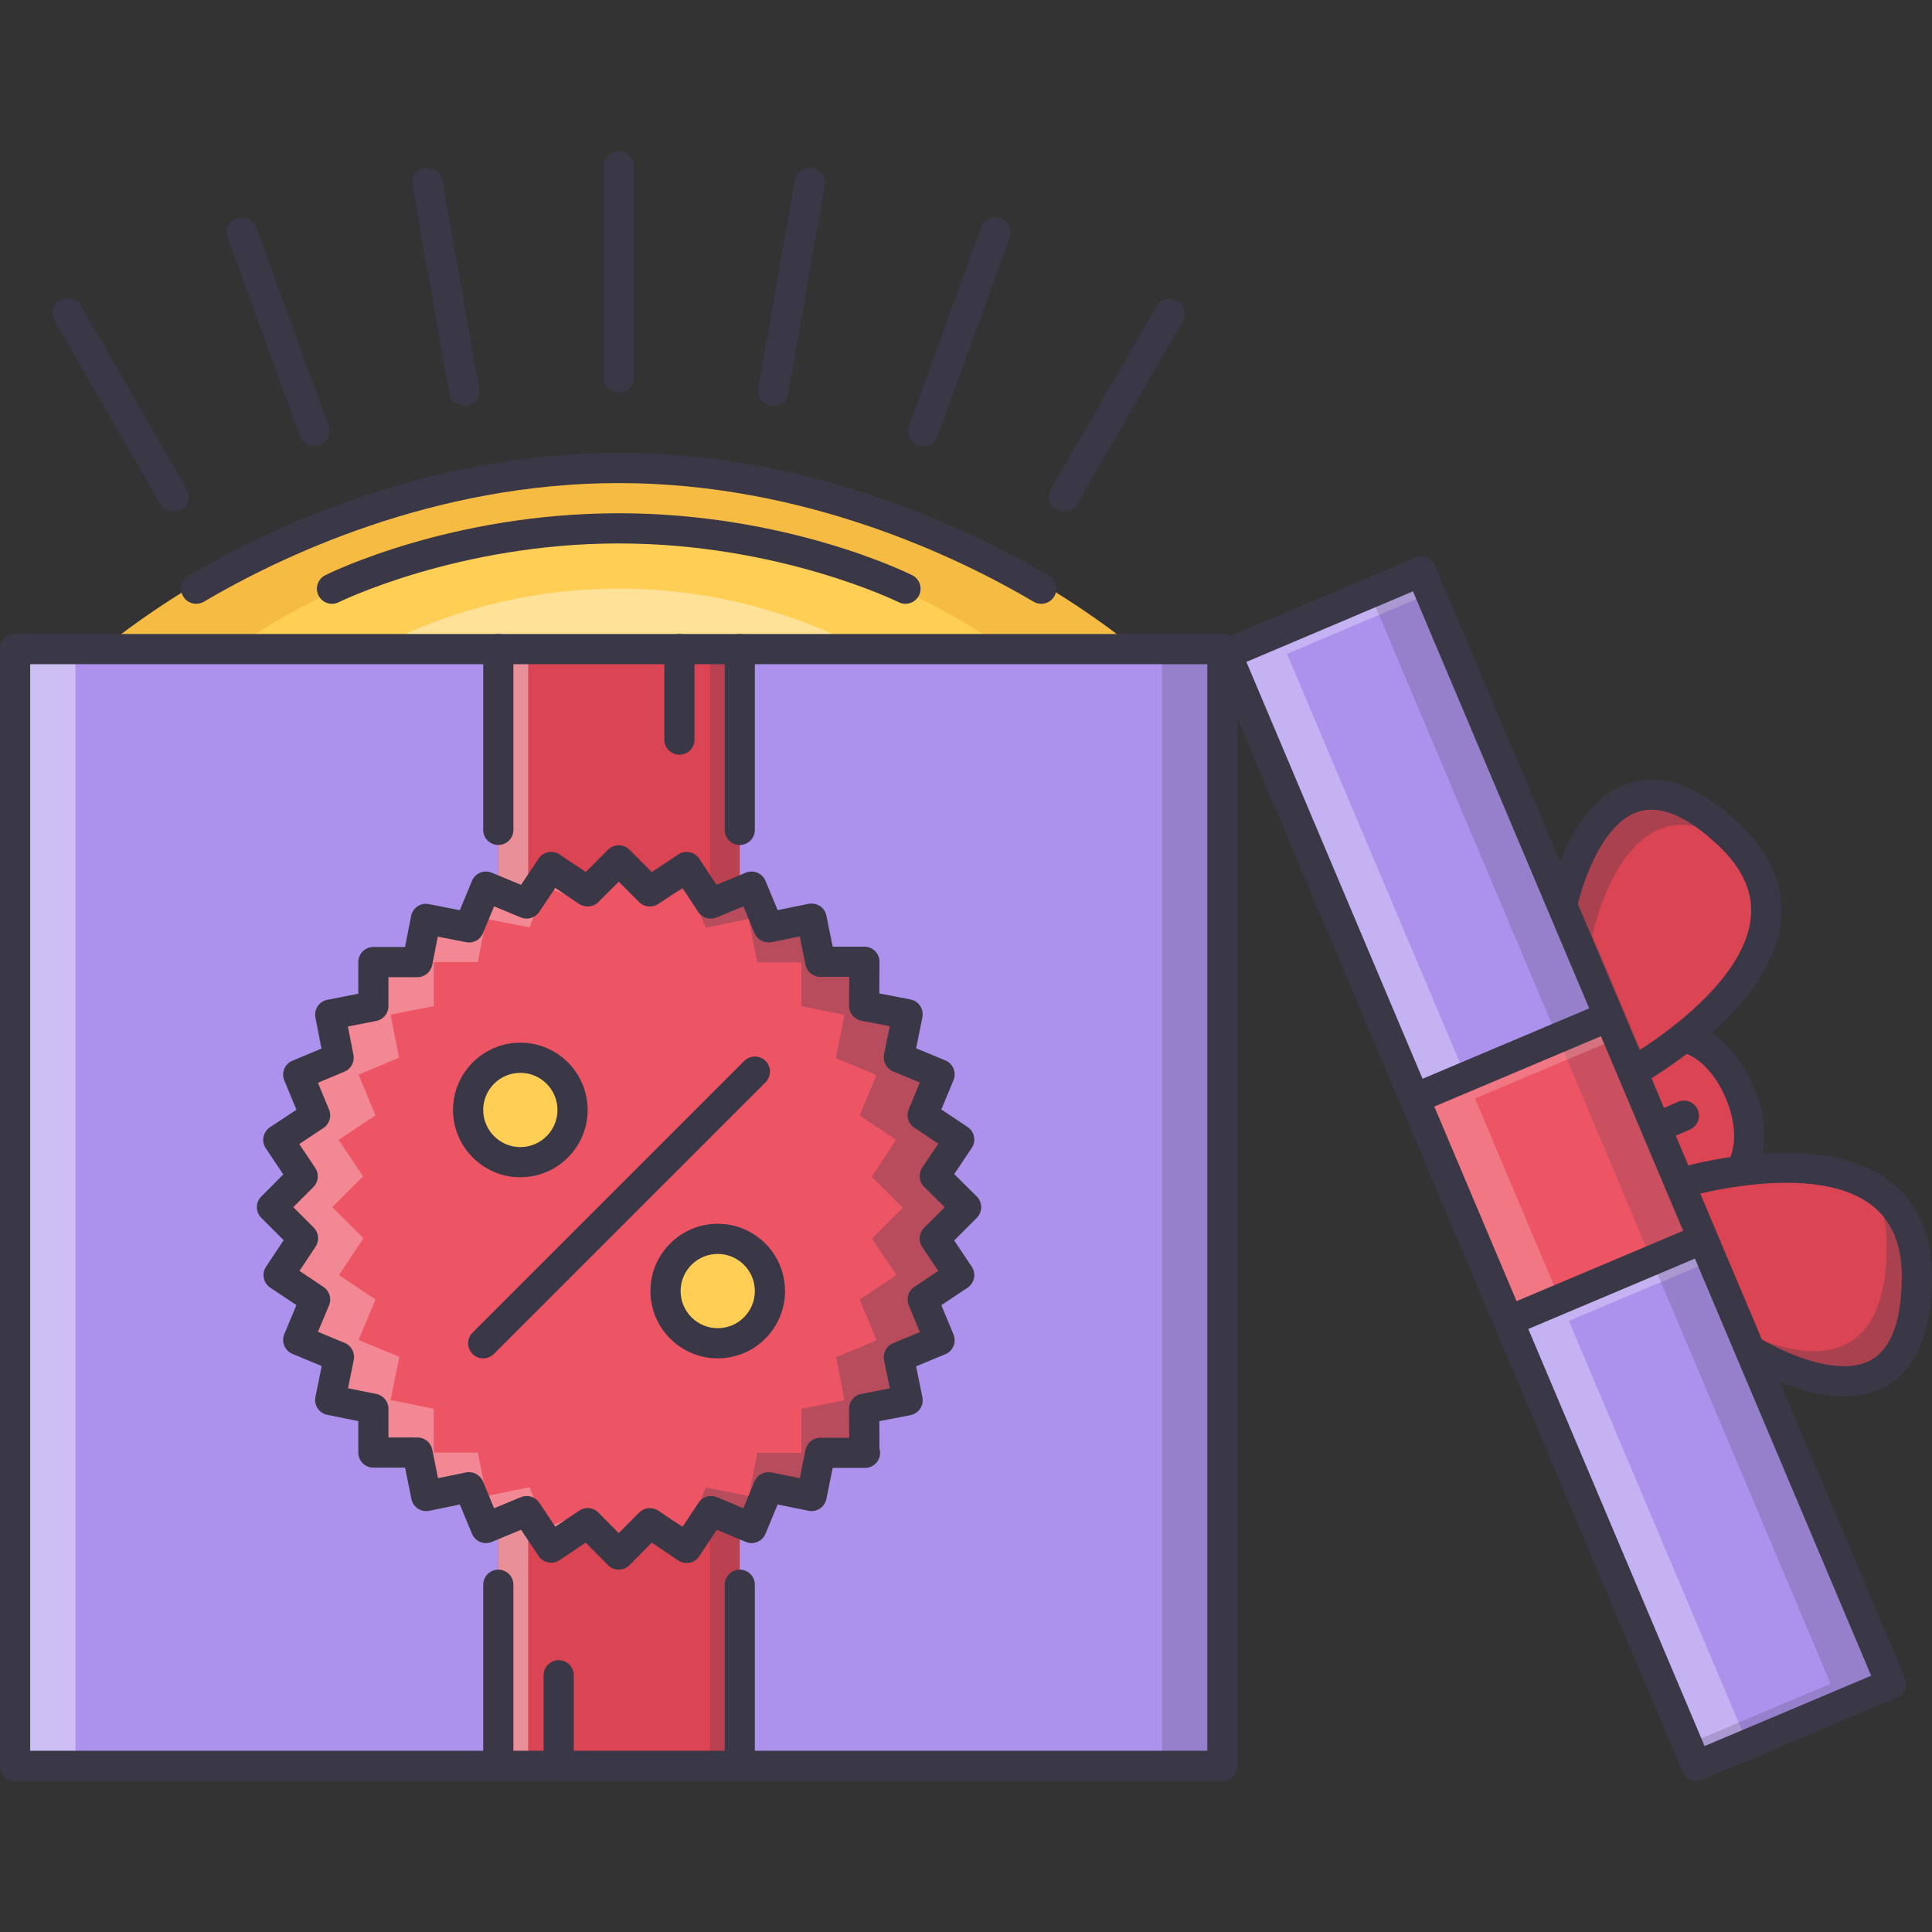 <?xml version="1.0" encoding="iso-8859-1"?>
<!-- Generator: Adobe Illustrator 19.0.0, SVG Export Plug-In . SVG Version: 6.00 Build 0)  -->
<svg version="1.1" id="Capa_1" xmlns="http://www.w3.org/2000/svg" xmlns:xlink="http://www.w3.org/1999/xlink" x="0px" y="0px"
	 viewBox="0 0 512.003 512.003" style="enable-background:new 0 0 512.003 512.003;" xml:space="preserve">
<rect x="0" y="0" width="512.003" height="512.003" fill="#333333" stroke="none"/>
<path style="fill:#F6BB42;" d="M301.123,172.015c-37.604-30.011-85.22-47.992-137.071-47.992S64.583,142.004,26.98,172.015H301.123z
	"/>
<path style="fill:#FFCE54;" d="M266.441,171.983c-29.066-20.149-64.326-31.987-102.374-31.987s-73.316,11.838-102.39,31.987H266.441
	z"/>
<g style="opacity:0.4;">
	<path style="fill:#FFFFFF;" d="M228.885,172.015c-19.411-10.186-41.47-16.021-64.912-16.021s-45.5,5.835-64.912,16.021H228.885z"/>
</g>
<rect x="4" y="171.981" style="fill:#AC92EC;" width="319.96" height="295.95"/>
<g>
	<rect x="132.03" y="171.981" style="fill:#DA4453;" width="63.989" height="64.29"/>
	<rect x="132.03" y="403.661" style="fill:#DA4453;" width="63.989" height="64.3"/>
</g>
<g style="opacity:0.4;">
	<rect x="132.06" y="172.011" style="fill:#FFFFFF;" width="7.92" height="73.75"/>
</g>
<g style="opacity:0.4;">
	<rect x="132.06" y="394.181" style="fill:#FFFFFF;" width="7.92" height="73.75"/>
</g>
<g style="opacity:0.2;">
	<rect x="188.13" y="172.011" style="fill:#3A3847;" width="7.92" height="73.75"/>
</g>
<g style="opacity:0.2;">
	<rect x="188.13" y="394.181" style="fill:#3A3847;" width="7.92" height="73.75"/>
</g>
<path style="fill:#DA4453;" d="M446.17,274.881c-7.279,5.757-13.521,9.194-13.521,9.194l-6.24-14.717l-12.475-29.515h0.078
	c0,0,10.24-50.711,44.156-18.638C480,241.925,461.043,263.121,446.17,274.881z"/>
<g style="opacity:0.3;">
	<path style="fill:#3A3847;" d="M434.406,277.356l-12.475-29.515h0.078c0,0,9.475-46.832,40.354-21.945
		c-1.203-1.566-2.547-3.128-4.195-4.69c-33.916-32.073-44.156,18.638-44.156,18.638h-0.078l12.475,29.515l6.24,14.717
		c0,0,1.43-0.789,3.672-2.211L434.406,277.356z"/>
</g>
<g>
	<path style="fill:#DA4453;" d="M461.043,289.519c5.602,13.357,0.086,20.794,0.086,20.794c-9.201,1.203-15.998,3.28-15.998,3.28
		l-6.24-14.716l-6.242-14.802c0,0,6.242-3.438,13.521-9.194C446.17,274.881,455.365,276.154,461.043,289.519z"/>
	<path style="fill:#DA4453;" d="M461.129,310.313c18.715-2.476,47.266-1.359,46.867,28.792
		c-0.641,46.633-44.148,18.638-44.148,18.638h-0.078l-12.482-29.433l-6.156-14.717C445.131,313.593,451.928,311.516,461.129,310.313
		z"/>
</g>
<g style="opacity:0.3;">
	<path style="fill:#3A3847;" d="M496.123,314.702c2.484,4.172,3.969,9.491,3.875,16.404c-0.492,35.947-26.395,27.565-38.268,21.824
		l2.039,4.812h0.078c0,0,43.508,27.995,44.148-18.638C508.16,326.505,503.24,319.022,496.123,314.702z"/>
</g>
<g>
	<polygon style="fill:#AC92EC;" points="463.77,357.742 501.123,446.213 449.607,467.967 399.779,350.063 451.287,328.31 	"/>
	<polygon style="fill:#AC92EC;" points="413.934,239.844 426.408,269.358 374.9,291.112 325.064,173.296 376.58,151.459 	"/>
</g>
<g style="opacity:0.3;">
	<polygon style="fill:#FFFFFF;" points="415.777,350.063 453.717,334.043 451.287,328.31 399.779,350.063 449.607,467.967 
		463.184,462.233 	"/>
</g>
<g style="opacity:0.3;">
	<polygon style="fill:#FFFFFF;" points="341.062,173.296 379.01,157.212 376.58,151.459 325.064,173.296 374.9,291.112 
		388.477,285.379 	"/>
</g>
<polygon style="fill:#ED5565;" points="445.131,313.593 451.287,328.31 399.779,350.063 374.9,291.112 426.408,269.358 
	432.648,284.075 438.891,298.877 "/>
<g style="opacity:0.2;">
	<polygon style="fill:#3A3847;" points="463.77,357.742 451.287,328.31 445.131,313.593 438.891,298.877 432.648,284.075 
		426.408,269.358 413.934,239.844 376.58,151.459 363.012,157.212 397.936,239.844 410.41,269.358 416.652,284.075 422.893,298.877 
		429.135,313.593 435.289,328.31 447.771,357.742 485.125,446.213 447.186,462.233 449.607,467.967 501.123,446.213 	"/>
</g>
<g style="opacity:0.2;">
	<polygon style="fill:#FFFFFF;" points="390.898,291.112 428.838,275.092 426.408,269.358 374.9,291.112 399.779,350.063 
		413.355,344.331 	"/>
</g>
<g>
	<path style="fill:#FFCE54;" d="M151.733,294.151c0,7.6-6.233,13.842-13.833,13.842c-7.679,0-13.842-6.242-13.842-13.842
		c0-7.679,6.163-13.834,13.842-13.834C145.5,280.317,151.733,286.473,151.733,294.151z"/>
	<path style="fill:#FFCE54;" d="M190.211,328.31c7.601,0,13.834,6.155,13.834,13.834c0,7.6-6.233,13.842-13.834,13.842
		c-7.678,0-13.841-6.242-13.841-13.842C176.37,334.465,182.533,328.31,190.211,328.31z"/>
</g>
<path style="fill:#ED5565;" d="M247.718,311.672l8.318,8.241l-8.318,8.318l6.483,9.678l-9.678,6.477l4.476,10.803l-10.795,4.476
	l2.32,11.436l-11.521,2.242l0.078,11.678h-11.678l-2.32,11.436l-11.436-2.32l-4.476,10.804l-10.725-4.484l-6.476,9.764l-9.756-6.561
	l-8.241,8.318l-8.241-8.318l-9.678,6.475l-6.476-9.678l-10.803,4.484l-4.476-10.804l-11.357,2.32l-2.32-11.514H98.945v-11.6
	l-11.436-2.32l2.32-11.436l-10.803-4.483l4.484-10.717l-9.679-6.477l6.476-9.764l-8.241-8.232l8.163-8.163l-6.483-9.679l9.765-6.475
	l-4.484-10.804l10.717-4.476l-2.234-11.436l11.436-2.242v-11.678h11.678l2.242-11.439l11.436,2.242l4.476-10.799l10.803,4.48
	l6.476-9.679l9.678,6.476l8.241-8.236l8.241,8.236l9.756-6.476l6.397,9.679l10.803-4.48l4.476,10.799l11.436-2.32l2.32,11.436
	h11.678l-0.078,11.682l11.521,2.234l-2.32,11.443l10.795,4.476l-4.476,10.804l9.678,6.475L247.718,311.672z M137.9,307.993
	c7.6,0,13.833-6.242,13.833-13.842c0-7.679-6.233-13.834-13.833-13.834c-7.679,0-13.842,6.155-13.842,13.834
	C124.058,301.751,130.221,307.993,137.9,307.993z M190.211,328.31c-7.678,0-13.841,6.155-13.841,13.834
	c0,7.6,6.163,13.842,13.841,13.842c7.601,0,13.834-6.242,13.834-13.842C204.045,334.465,197.812,328.31,190.211,328.31z"/>
<g style="opacity:0.3;">
	<polygon style="fill:#FFFFFF;" points="182.432,230.466 181.971,229.767 181.83,229.86 	"/>
	<polygon style="fill:#FFFFFF;" points="181.814,410.116 181.971,410.218 182.494,409.43 	"/>
	<polygon style="fill:#FFFFFF;" points="155.577,400.454 144.773,404.939 140.297,394.135 128.94,396.455 126.62,384.941 
		114.942,384.941 114.942,373.342 103.507,371.022 105.827,359.586 95.024,355.103 99.507,344.386 89.83,337.909 96.305,328.146 
		88.064,319.913 96.227,311.75 89.744,302.071 99.507,295.597 95.024,284.793 105.741,280.317 103.507,268.882 114.942,266.64 
		114.942,254.962 126.62,254.962 128.862,243.522 140.297,245.765 144.773,234.965 155.577,239.445 161.732,230.247 
		155.733,236.242 146.055,229.767 139.579,239.445 128.776,234.965 124.3,245.765 112.865,243.522 110.623,254.962 98.945,254.962 
		98.945,266.64 87.509,268.882 89.744,280.317 79.026,284.793 83.51,295.597 73.746,302.071 80.229,311.75 72.066,319.913 
		80.307,328.146 73.832,337.909 83.51,344.386 79.026,355.103 89.83,359.586 87.509,371.022 98.945,373.342 98.945,384.941 
		110.623,384.941 112.943,396.455 124.3,394.135 128.776,404.939 139.579,400.454 146.055,410.132 155.733,403.657 161.857,409.836 
			"/>
</g>
<g style="opacity:0.3;">
	<polygon style="fill:#3A3847;" points="144.891,409.523 145.352,410.218 145.492,410.124 	"/>
	<polygon style="fill:#3A3847;" points="145.508,229.868 145.352,229.767 144.828,230.556 	"/>
	<polygon style="fill:#3A3847;" points="171.746,239.531 182.549,235.047 187.025,245.851 198.382,243.53 200.702,255.044 
		212.38,255.044 212.38,266.64 223.815,268.968 221.496,280.403 232.298,284.887 227.815,295.605 237.493,302.071 231.018,311.836 
		239.258,320.077 231.095,328.239 237.579,337.909 227.815,344.394 232.298,355.189 221.582,359.672 223.815,371.107 
		212.38,373.342 212.38,385.027 200.702,385.027 198.46,396.463 187.025,394.221 182.549,405.024 171.746,400.54 165.59,409.742 
		171.589,403.743 181.268,410.218 187.743,400.54 198.546,405.024 203.022,394.221 214.458,396.463 216.7,385.027 228.377,385.027 
		228.377,373.342 239.813,371.107 237.579,359.672 248.296,355.196 243.812,344.394 253.577,337.917 247.093,328.239 
		255.256,320.077 247.015,311.844 253.491,302.079 243.812,295.605 248.296,284.887 237.493,280.403 239.813,268.968 
		228.377,266.64 228.377,255.044 216.7,255.044 214.379,243.53 203.022,245.851 198.546,235.047 187.743,239.531 181.268,229.853 
		171.589,236.328 165.465,230.149 	"/>
</g>
<g style="opacity:0.4;">
	<rect x="4" y="171.981" style="fill:#FFFFFF;" width="15.997" height="295.98"/>
</g>
<g style="opacity:0.2;">
	<rect x="307.95" y="171.981" style="fill:#3A3847;" width="15.996" height="295.98"/>
</g>
<g>
	<path style="fill:#3A3847;" d="M323.947,471.966H4c-2.211,0-4-1.788-4-3.999V172.015c0-2.211,1.789-4,4-4h319.948
		c2.211,0,4,1.789,4,4v295.952C327.947,470.178,326.158,471.966,323.947,471.966z M7.999,463.968H319.95V176.014H7.999V463.968z"/>
	<path style="fill:#3A3847;" d="M132.057,471.966c-2.211,0-4-1.788-4-3.999v-47.992c0-2.211,1.789-3.999,4-3.999
		c2.21,0,3.999,1.788,3.999,3.999v47.992C136.056,470.178,134.267,471.966,132.057,471.966z"/>
	<path style="fill:#3A3847;" d="M196.046,471.966c-2.21,0-3.999-1.788-3.999-3.999v-47.992c0-2.211,1.789-3.999,3.999-3.999
		c2.211,0,4,1.788,4,3.999v47.992C200.046,470.178,198.257,471.966,196.046,471.966z"/>
	<path style="fill:#3A3847;" d="M132.057,223.928c-2.211,0-4-1.789-4-3.999v-47.914c0-2.211,1.789-4,4-4c2.21,0,3.999,1.789,3.999,4
		v47.914C136.056,222.139,134.267,223.928,132.057,223.928z"/>
	<path style="fill:#3A3847;" d="M196.046,223.928c-2.21,0-3.999-1.789-3.999-3.999v-47.914c0-2.211,1.789-4,3.999-4
		c2.211,0,4,1.789,4,4v47.914C200.046,222.139,198.257,223.928,196.046,223.928z"/>
	<path style="fill:#3A3847;" d="M275.955,160.017c-0.695,0-1.391-0.18-2.031-0.555c-19.91-11.74-60.677-31.44-109.95-31.44
		s-90.041,19.7-109.951,31.44c-1.914,1.109-4.359,0.492-5.476-1.414c-1.125-1.902-0.492-4.354,1.414-5.476
		c20.614-12.158,62.842-32.549,114.013-32.549s93.399,20.391,114.013,32.549c1.906,1.121,2.539,3.574,1.414,5.476
		C278.658,159.313,277.322,160.017,275.955,160.017z"/>
	<path style="fill:#3A3847;" d="M239.954,160.017c-0.594,0-1.203-0.137-1.781-0.422c-0.312-0.156-31.752-15.576-74.199-15.576
		s-73.886,15.419-74.199,15.576c-2,0.992-4.375,0.18-5.367-1.793c-0.984-1.976-0.188-4.374,1.789-5.362
		c1.344-0.672,33.354-16.419,77.777-16.419s76.433,15.747,77.776,16.419c1.976,0.988,2.773,3.386,1.789,5.362
		C242.836,159.204,241.422,160.017,239.954,160.017z"/>
	<path style="fill:#3A3847;" d="M163.974,104.025c-2.21,0-4-1.789-4-3.999V44.035c0-2.211,1.789-3.999,4-3.999s4,1.788,4,3.999
		v55.991C167.973,102.237,166.184,104.025,163.974,104.025z"/>
	<path style="fill:#3A3847;" d="M123.011,107.544c-1.898,0-3.585-1.363-3.929-3.304l-9.756-55.112
		c-0.383-2.171,1.062-4.249,3.242-4.632c2.109-0.395,4.241,1.062,4.632,3.241l9.756,55.112c0.383,2.172-1.062,4.25-3.242,4.632
		C123.48,107.525,123.246,107.544,123.011,107.544z"/>
	<path style="fill:#3A3847;" d="M83.268,118.184c-1.633,0-3.164-1.008-3.757-2.633l-19.122-52.55
		c-0.757-2.074,0.312-4.371,2.39-5.124c2.094-0.746,4.367,0.312,5.124,2.39l19.122,52.551c0.758,2.073-0.312,4.37-2.39,5.124
		C84.182,118.105,83.721,118.184,83.268,118.184z"/>
	<path style="fill:#3A3847;" d="M45.993,135.622c-1.383,0-2.727-0.719-3.468-2.004L14.529,85.063
		c-1.102-1.91-0.445-4.358,1.469-5.46c1.914-1.109,4.358-0.449,5.468,1.469l27.995,48.555c1.102,1.91,0.445,4.358-1.468,5.46
		C47.36,135.45,46.672,135.622,45.993,135.622z"/>
	<path style="fill:#3A3847;" d="M281.955,135.622c-0.68,0-1.367-0.172-2-0.535c-1.914-1.105-2.57-3.55-1.461-5.464L306.49,81.15
		c1.102-1.914,3.553-2.559,5.459-1.465c1.914,1.105,2.57,3.55,1.461,5.464l-27.994,48.473
		C284.682,134.907,283.33,135.622,281.955,135.622z"/>
	<path style="fill:#3A3847;" d="M244.679,118.262c-0.453,0-0.914-0.078-1.367-0.242c-2.077-0.754-3.147-3.047-2.39-5.125
		l19.123-52.628c0.75-2.073,3.029-3.132,5.123-2.39c2.078,0.753,3.148,3.046,2.391,5.124l-19.122,52.628
		C247.851,117.254,246.312,118.262,244.679,118.262z"/>
	<path style="fill:#3A3847;" d="M204.936,107.626c-0.234,0-0.469-0.02-0.695-0.059c-2.18-0.383-3.632-2.457-3.25-4.632l9.679-55.194
		c0.375-2.183,2.554-3.632,4.624-3.249c2.179,0.383,3.632,2.457,3.25,4.632l-9.678,55.194
		C208.529,106.26,206.841,107.626,204.936,107.626z"/>
	<path style="fill:#3A3847;" d="M449.607,471.966c-1.555,0-3.039-0.914-3.688-2.444l-124.54-294.668
		c-0.859-2.035,0.094-4.378,2.123-5.242l51.516-21.836c0.984-0.406,2.094-0.418,3.062-0.023c0.984,0.398,1.773,1.172,2.188,2.148
		l124.541,294.757c0.859,2.03-0.094,4.382-2.131,5.241l-51.516,21.754C450.654,471.864,450.131,471.966,449.607,471.966z
		 M330.307,175.416l121.426,287.31l44.148-18.638L374.455,156.705L330.307,175.416z"/>
	<path style="fill:#3A3847;" d="M374.9,295.112c-1.555,0-3.039-0.914-3.688-2.445c-0.857-2.031,0.094-4.382,2.133-5.241
		l51.508-21.755c2.016-0.836,4.375,0.086,5.242,2.133c0.859,2.031-0.094,4.382-2.133,5.241L376.454,294.8
		C375.947,295.011,375.424,295.112,374.9,295.112z"/>
	<path style="fill:#3A3847;" d="M399.779,354.063c-1.555,0-3.039-0.914-3.688-2.445c-0.859-2.031,0.094-4.382,2.133-5.241
		l51.508-21.754c2.023-0.836,4.375,0.086,5.242,2.132c0.857,2.031-0.094,4.383-2.133,5.242l-51.508,21.754
		C400.826,353.962,400.303,354.063,399.779,354.063z"/>
	<path style="fill:#3A3847;" d="M432.656,288.074c-1.414,0-2.779-0.75-3.506-2.07c-1.07-1.929-0.367-4.366,1.57-5.429
		c0.055-0.039,6.068-3.375,12.965-8.834c9.008-7.117,19.842-18.025,20.365-29.598c0.289-6.351-2.539-12.252-8.633-18.036
		c-8.271-7.811-15.387-10.857-21.215-9.01c-9.74,3.089-15.053,19.481-16.27,25.539c-0.438,2.171-2.594,3.554-4.711,3.128
		c-2.172-0.438-3.57-2.546-3.133-4.714c0.219-1.078,5.516-26.449,21.699-31.577c8.797-2.789,18.584,0.859,29.129,10.826
		c7.771,7.378,11.514,15.521,11.123,24.207c-0.656,14.584-13.084,27.359-23.387,35.514c-7.459,5.891-13.811,9.413-14.076,9.554
		C433.969,287.918,433.305,288.074,432.656,288.074z"/>
	<path style="fill:#3A3847;" d="M488.727,370.053c-12.951,0-26.324-8.483-27.043-8.943c-1.859-1.195-2.391-3.672-1.203-5.522
		c1.195-1.859,3.664-2.406,5.531-1.211c5.209,3.343,20.73,10.959,29.682,6.132c5.352-2.883,8.148-10.101,8.303-21.458
		c0.109-8.404-2.146-14.536-6.896-18.754c-8.67-7.71-24.051-7.538-35.447-6.016c-8.725,1.141-15.287,3.117-15.357,3.141
		c-2.102,0.648-4.342-0.547-4.99-2.664c-0.641-2.108,0.547-4.343,2.654-4.991c0.289-0.086,7.227-2.187,16.654-3.421
		c13.045-1.711,30.879-1.734,41.799,7.967c6.498,5.773,9.725,14.131,9.584,24.848c-0.203,14.49-4.414,24.043-12.529,28.402
		C496.131,369.35,492.443,370.053,488.727,370.053z"/>
	<path style="fill:#3A3847;" d="M461.129,314.312c-0.828,0-1.664-0.258-2.383-0.789c-1.773-1.312-2.148-3.819-0.828-5.592
		c0.125-0.188,3.984-6.016-0.562-16.865c-4.607-10.85-11.514-12.186-11.803-12.232c-2.148-0.383-3.631-2.413-3.295-4.569
		c0.344-2.148,2.271-3.616,4.459-3.343c0.469,0.062,11.514,1.757,18.006,17.036c6.412,15.294-0.102,24.363-0.383,24.738
		C463.559,313.749,462.348,314.312,461.129,314.312z"/>
	<path style="fill:#3A3847;" d="M438.891,302.876c-1.539,0-3.016-0.898-3.664-2.405c-0.883-2.023,0.039-4.382,2.07-5.257
		l7.357-3.203c2.008-0.891,4.383,0.039,5.258,2.07c0.883,2.023-0.039,4.382-2.07,5.257l-7.357,3.202
		C439.969,302.767,439.422,302.876,438.891,302.876z"/>
	<path style="fill:#3A3847;" d="M163.974,415.976c-1.07,0-2.093-0.43-2.843-1.188l-5.913-5.976l-6.937,4.647
		c-1.844,1.219-4.327,0.727-5.554-1.102l-4.647-6.952l-7.772,3.227c-0.984,0.406-2.078,0.406-3.062,0
		c-0.976-0.406-1.757-1.188-2.164-2.164l-3.21-7.757l-8.131,1.664c-1.039,0.227-2.117,0.008-3.008-0.586
		c-0.883-0.586-1.5-1.508-1.71-2.546l-1.671-8.304h-8.405c-2.21,0-3.999-1.789-3.999-3.999v-8.327l-8.233-1.672
		c-1.039-0.211-1.953-0.828-2.539-1.71c-0.585-0.883-0.796-1.969-0.585-3.008l1.664-8.21l-7.756-3.218
		c-0.984-0.406-1.766-1.188-2.164-2.171c-0.406-0.984-0.406-2.086,0.008-3.07l3.21-7.679l-6.944-4.64
		c-1.828-1.227-2.328-3.703-1.109-5.538l4.671-7.038l-5.929-5.921c-0.75-0.75-1.172-1.766-1.172-2.827
		c0-1.062,0.422-2.078,1.172-2.828l5.835-5.843l-4.647-6.944c-0.594-0.883-0.812-1.969-0.602-3.008
		c0.211-1.046,0.828-1.96,1.711-2.554l7.014-4.647l-3.218-7.765c-0.844-2.031,0.117-4.374,2.156-5.218l7.702-3.227l-1.609-8.232
		c-0.422-2.164,0.992-4.266,3.155-4.688l8.21-1.612v-8.386c0-2.21,1.789-3.999,3.999-3.999h8.39l1.609-8.21
		c0.203-1.039,0.812-1.957,1.687-2.55c0.883-0.593,1.945-0.824,3.008-0.605l8.217,1.613l3.226-7.776
		c0.406-0.98,1.188-1.758,2.164-2.164c0.984-0.406,2.078-0.406,3.062,0l7.772,3.222l4.647-6.948
		c0.594-0.883,1.508-1.496,2.546-1.699c1.031-0.234,2.125,0.008,3.007,0.598l6.944,4.647l5.921-5.913
		c1.562-1.562,4.093-1.562,5.655,0l5.929,5.925l7.03-4.667c0.883-0.582,1.976-0.785,3.007-0.59c1.039,0.215,1.953,0.828,2.539,1.715
		l4.577,6.924l7.757-3.214c0.984-0.406,2.078-0.406,3.062,0c0.976,0.406,1.757,1.184,2.164,2.164l3.218,7.756l8.202-1.667
		c2.18-0.395,4.281,0.957,4.718,3.124l1.672,8.233h8.405c1.062,0,2.085,0.426,2.835,1.18c0.75,0.757,1.172,1.78,1.164,2.847
		l-0.055,8.362l8.257,1.597c1.054,0.203,1.976,0.82,2.569,1.703c0.586,0.891,0.805,1.977,0.594,3.023l-1.664,8.217l7.749,3.211
		c2.039,0.844,3.008,3.187,2.164,5.226l-3.219,7.772l6.952,4.647c0.883,0.594,1.493,1.508,1.696,2.554
		c0.211,1.039-0.008,2.117-0.602,3l-4.64,6.937l5.968,5.913c0.758,0.75,1.188,1.773,1.188,2.836c0,1.062-0.422,2.085-1.172,2.835
		l-5.992,5.999l4.648,6.944c0.594,0.883,0.812,1.96,0.602,2.999c-0.203,1.047-0.812,1.961-1.696,2.555l-6.952,4.647l3.219,7.772
		c0.844,2.039-0.125,4.382-2.164,5.226l-7.749,3.21l1.664,8.21c0.211,1.047,0,2.133-0.594,3.023
		c-0.594,0.882-1.515,1.499-2.562,1.702l-8.265,1.602l0.047,7.241c0.109,0.359,0.164,0.75,0.164,1.148
		c0,2.21-1.789,3.999-3.999,3.999c-0.039,0.008-0.102,0.008-0.156,0h-8.405l-1.672,8.233c-0.21,1.038-0.828,1.952-1.71,2.538
		c-0.891,0.594-1.953,0.812-3.008,0.586l-8.202-1.664l-3.218,7.757c-0.406,0.984-1.188,1.766-2.171,2.164
		c-0.977,0.414-2.085,0.406-3.062-0.008l-7.679-3.203l-4.647,7.007c-0.594,0.891-1.508,1.508-2.555,1.711
		c-1.062,0.211-2.14-0.016-3.015-0.602l-7.007-4.718l-5.913,5.968C166.067,415.546,165.043,415.976,163.974,415.976z
		 M155.733,399.657c1.039,0,2.07,0.406,2.843,1.188l5.398,5.444l5.397-5.444c1.343-1.359,3.492-1.57,5.078-0.508l6.413,4.32
		l4.249-6.414c1.062-1.608,3.093-2.233,4.874-1.476l7.03,2.937l2.937-7.1c0.727-1.766,2.625-2.758,4.492-2.391l7.514,1.523
		l1.523-7.515c0.383-1.859,2.016-3.202,3.922-3.202h7.654l-0.054-7.655c-0.016-1.922,1.343-3.586,3.234-3.953l7.569-1.468
		l-1.523-7.483c-0.375-1.875,0.625-3.757,2.39-4.491l7.1-2.945l-2.944-7.108c-0.727-1.765-0.117-3.796,1.468-4.858l6.358-4.249
		l-4.257-6.351c-1.062-1.586-0.859-3.703,0.492-5.055l5.476-5.475l-5.46-5.414c-1.367-1.352-1.578-3.476-0.508-5.069l4.257-6.351
		l-6.358-4.249c-1.585-1.062-2.195-3.093-1.468-4.858l2.944-7.108l-7.1-2.944c-1.765-0.734-2.765-2.617-2.39-4.492l1.523-7.49
		l-7.561-1.461c-1.891-0.367-3.257-2.031-3.242-3.953l0.054-7.658h-7.654c-1.906,0-3.539-1.34-3.922-3.203l-1.523-7.519
		l-7.514,1.527c-1.867,0.344-3.765-0.621-4.492-2.39l-2.945-7.104l-7.108,2.949c-1.773,0.734-3.812,0.105-4.866-1.488l-4.187-6.335
		l-6.421,4.257c-1.57,1.05-3.695,0.843-5.039-0.504l-5.413-5.409l-5.414,5.409c-1.351,1.355-3.468,1.558-5.054,0.496l-6.351-4.25
		l-4.249,6.351c-1.07,1.585-3.093,2.195-4.858,1.472l-7.108-2.949l-2.945,7.104c-0.727,1.753-2.5,2.765-4.468,2.394l-7.507-1.473
		l-1.476,7.515c-0.367,1.875-2.007,3.23-3.921,3.23h-7.678v7.678c0,1.914-1.351,3.555-3.234,3.922l-7.507,1.476l1.461,7.515
		c0.367,1.859-0.625,3.727-2.382,4.453l-7.03,2.944l2.953,7.116c0.734,1.766,0.109,3.804-1.484,4.866l-6.413,4.249l4.242,6.343
		c1.062,1.586,0.859,3.702-0.492,5.054l-5.335,5.336l5.413,5.404c1.343,1.344,1.554,3.453,0.508,5.039l-4.274,6.445l6.366,4.257
		c1.586,1.07,2.203,3.109,1.461,4.874l-2.937,7.015l7.101,2.945c1.765,0.734,2.765,2.616,2.39,4.491l-1.523,7.515l7.515,1.522
		c1.859,0.383,3.203,2.016,3.203,3.922v7.601h7.678c1.906,0,3.547,1.343,3.921,3.21l1.531,7.585l7.429-1.523
		c1.867-0.367,3.765,0.625,4.492,2.391l2.945,7.107l7.108-2.952c1.765-0.719,3.788-0.117,4.858,1.468l4.249,6.359l6.351-4.258
		C154.186,399.876,154.959,399.657,155.733,399.657z"/>
	<path style="fill:#3A3847;" d="M148.054,471.966c-2.21,0-3.999-1.788-3.999-3.999v-23.996c0-2.21,1.789-3.999,3.999-3.999
		c2.211,0,4,1.789,4,3.999v23.996C152.054,470.178,150.265,471.966,148.054,471.966z"/>
	<path style="fill:#3A3847;" d="M180.049,200.01c-2.211,0-4-1.789-4-3.999v-23.996c0-2.211,1.789-4,4-4c2.21,0,3.999,1.789,3.999,4
		v23.996C184.048,198.221,182.26,200.01,180.049,200.01z"/>
	<path style="fill:#3A3847;" d="M128.057,359.984c-1.023,0-2.046-0.391-2.827-1.172c-1.562-1.562-1.562-4.093,0-5.655l71.988-71.988
		c1.562-1.562,4.093-1.562,5.655,0s1.562,4.093,0,5.655l-71.988,71.988C130.104,359.594,129.081,359.984,128.057,359.984z"/>
	<path style="fill:#3A3847;" d="M190.211,359.984c-9.834,0-17.841-8.007-17.841-17.841s8.007-17.833,17.841-17.833
		s17.833,7.999,17.833,17.833S200.046,359.984,190.211,359.984z M190.211,332.31c-5.429,0-9.842,4.413-9.842,9.834
		c0,5.429,4.413,9.842,9.842,9.842c5.421,0,9.834-4.413,9.834-9.842C200.046,336.723,195.632,332.31,190.211,332.31z"/>
	<path style="fill:#3A3847;" d="M137.9,311.992c-9.835,0-17.841-8.007-17.841-17.841c0-9.835,8.006-17.833,17.841-17.833
		c9.834,0,17.833,7.998,17.833,17.833C155.733,303.985,147.734,311.992,137.9,311.992z M137.9,284.316
		c-5.429,0-9.843,4.413-9.843,9.835c0,5.429,4.414,9.842,9.843,9.842c5.421,0,9.834-4.413,9.834-9.842
		C147.734,288.73,143.321,284.316,137.9,284.316z"/>
</g>
<g>
</g>
<g>
</g>
<g>
</g>
<g>
</g>
<g>
</g>
<g>
</g>
<g>
</g>
<g>
</g>
<g>
</g>
<g>
</g>
<g>
</g>
<g>
</g>
<g>
</g>
<g>
</g>
<g>
</g>
</svg>
